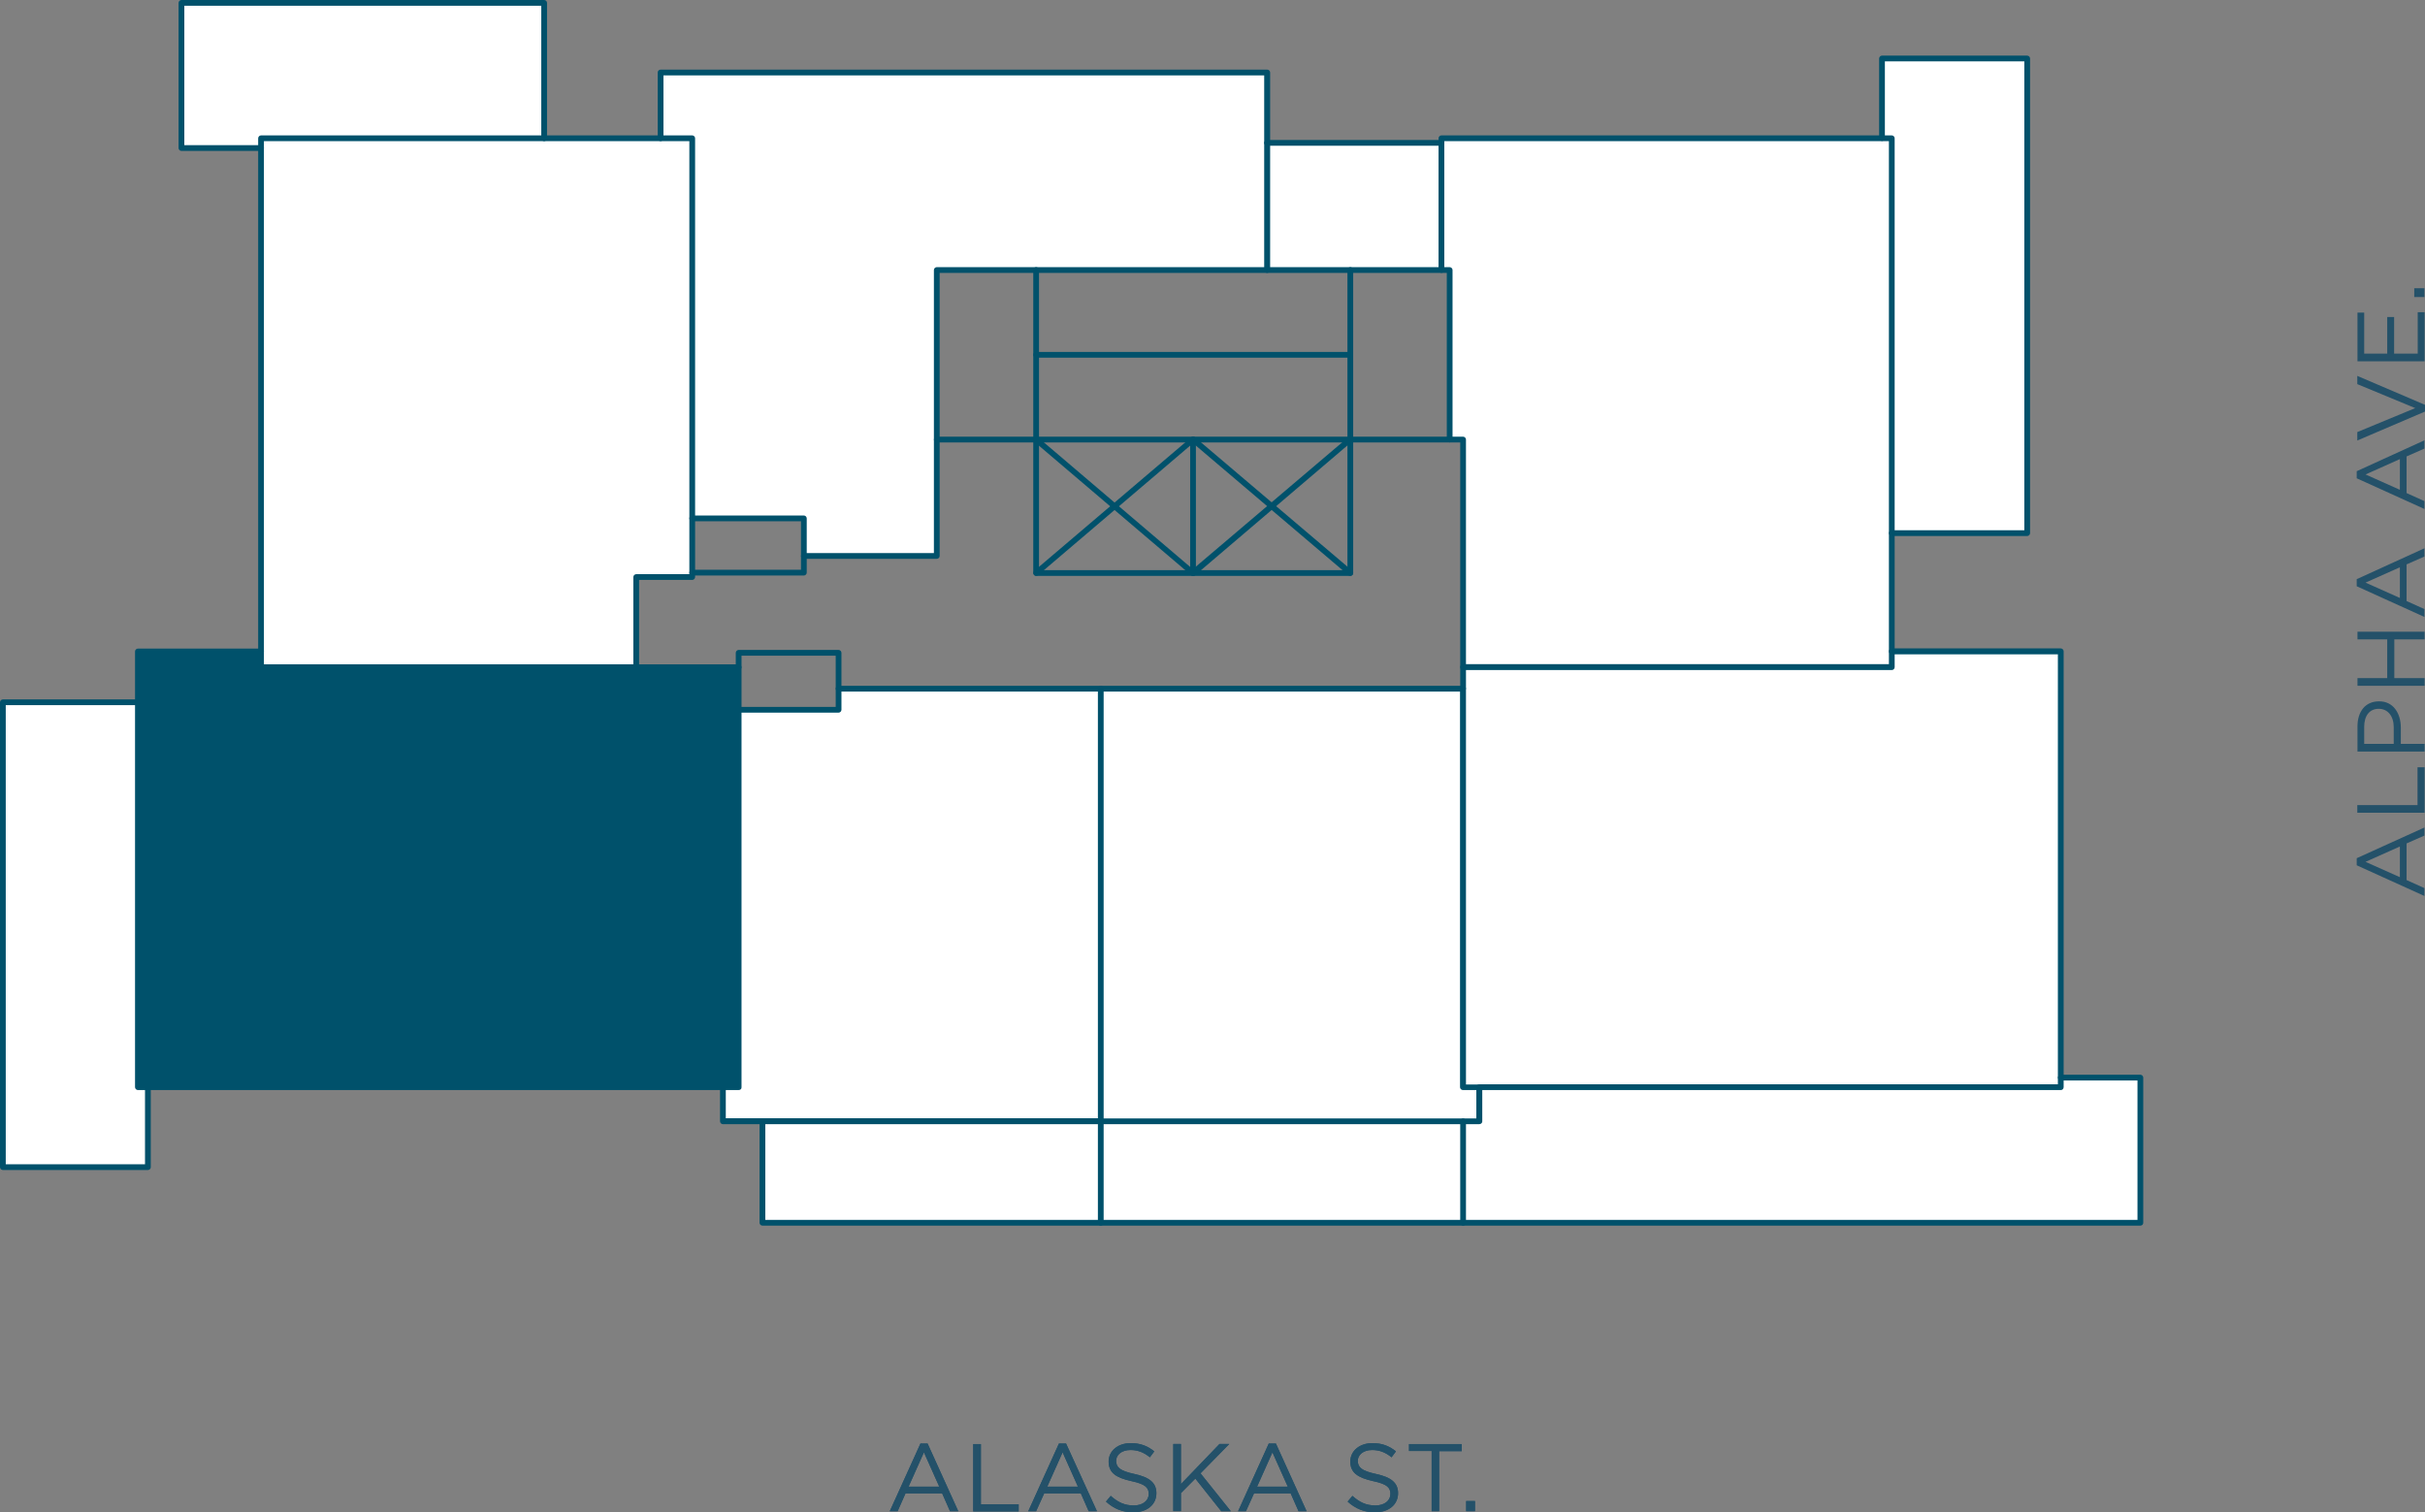 <?xml version="1.0" encoding="utf-8"?>
<!-- Generator: Adobe Illustrator 25.0.0, SVG Export Plug-In . SVG Version: 6.00 Build 0)  -->
<svg version="1.1" id="Layer_1" xmlns="http://www.w3.org/2000/svg" xmlns:xlink="http://www.w3.org/1999/xlink" x="0px" y="0px"
	 viewBox="0 0 126.43 78.85" style="enable-background:new 0 0 126.43 78.85;" xml:space="preserve">
<rect x="0" y="0" width="126.43" height="78.85" fill="#808080" stroke="none"/>
<style type="text/css">
	.st0{fill:#245169;}
	.st1{fill:#FFFFFF;}
	.st2{fill:#00516B;}
</style>
<g>
	<path class="st0" d="M49.96,78.8h-0.43l-0.41-0.93h-1.91L46.8,78.8h-0.41l1.6-3.53h0.37L49.96,78.8z M48.17,75.73l-0.8,1.79h1.6
		L48.17,75.73z"/>
	<path class="st0" d="M50.74,75.3h0.4v3.14h1.97v0.37h-2.37V75.3z"/>
	<path class="st0" d="M57.19,78.8h-0.43l-0.41-0.93h-1.91l-0.42,0.93h-0.41l1.6-3.53h0.37L57.19,78.8z M55.4,75.73l-0.8,1.79h1.6
		L55.4,75.73z"/>
	<path class="st0" d="M59.15,76.86c0.78,0.17,1.14,0.46,1.14,1c0,0.61-0.5,1-1.2,1c-0.56,0-1.01-0.18-1.43-0.56L57.91,78
		c0.37,0.33,0.72,0.5,1.2,0.5c0.47,0,0.78-0.25,0.78-0.6c0-0.33-0.18-0.51-0.91-0.67c-0.81-0.18-1.18-0.44-1.18-1.02
		c0-0.56,0.49-0.96,1.15-0.96c0.51,0,0.88,0.15,1.23,0.43l-0.23,0.31c-0.33-0.27-0.65-0.38-1.01-0.38c-0.46,0-0.75,0.25-0.75,0.57
		C58.2,76.51,58.38,76.69,59.15,76.86z"/>
	<path class="st0" d="M64.17,78.8h-0.5l-1.35-1.7l-0.75,0.76v0.94h-0.4v-3.5h0.4v2.09l2.01-2.09h0.51l-1.5,1.53L64.17,78.8z"/>
	<path class="st0" d="M68.12,78.8H67.7l-0.41-0.93h-1.91l-0.42,0.93h-0.41l1.6-3.53h0.37L68.12,78.8z M66.34,75.73l-0.8,1.79h1.6
		L66.34,75.73z"/>
	<path class="st0" d="M71.75,76.86c0.78,0.17,1.14,0.46,1.14,1c0,0.61-0.5,1-1.2,1c-0.55,0-1.01-0.18-1.43-0.56L70.51,78
		c0.37,0.33,0.71,0.5,1.2,0.5c0.47,0,0.78-0.25,0.78-0.6c0-0.33-0.17-0.51-0.91-0.67c-0.8-0.18-1.18-0.44-1.18-1.02
		c0-0.56,0.49-0.96,1.15-0.96c0.51,0,0.88,0.15,1.23,0.43l-0.23,0.31c-0.33-0.27-0.65-0.38-1.01-0.38c-0.46,0-0.75,0.25-0.75,0.57
		C70.8,76.51,70.98,76.69,71.75,76.86z"/>
	<path class="st0" d="M75.04,78.8h-0.4v-3.14h-1.18V75.3h2.75v0.37h-1.18V78.8z"/>
	<path class="st0" d="M76.44,78.8v-0.53h0.46v0.53H76.44z"/>
</g>
<g>
	<path class="st0" d="M49.96,78.8h-0.43l-0.41-0.93h-1.91L46.8,78.8h-0.41l1.6-3.53h0.37L49.96,78.8z M48.17,75.73l-0.8,1.79h1.6
		L48.17,75.73z"/>
	<path class="st0" d="M50.74,75.3h0.4v3.14h1.97v0.37h-2.37V75.3z"/>
	<path class="st0" d="M57.19,78.8h-0.43l-0.41-0.93h-1.91l-0.42,0.93h-0.41l1.6-3.53h0.37L57.19,78.8z M55.4,75.73l-0.8,1.79h1.6
		L55.4,75.73z"/>
	<path class="st0" d="M59.15,76.86c0.78,0.17,1.14,0.46,1.14,1c0,0.61-0.5,1-1.2,1c-0.56,0-1.01-0.18-1.43-0.56L57.91,78
		c0.37,0.33,0.72,0.5,1.2,0.5c0.47,0,0.78-0.25,0.78-0.6c0-0.33-0.18-0.52-0.91-0.67c-0.81-0.18-1.18-0.44-1.18-1.02
		c0-0.56,0.49-0.96,1.15-0.96c0.51,0,0.88,0.15,1.23,0.43l-0.23,0.31c-0.33-0.27-0.65-0.38-1.01-0.38c-0.46,0-0.75,0.25-0.75,0.57
		C58.2,76.51,58.38,76.7,59.15,76.86z"/>
	<path class="st0" d="M64.17,78.8h-0.5l-1.35-1.7l-0.75,0.75v0.94h-0.4v-3.5h0.4v2.09l2.01-2.09h0.51l-1.5,1.53L64.17,78.8z"/>
	<path class="st0" d="M68.12,78.8H67.7l-0.41-0.93h-1.91l-0.42,0.93h-0.41l1.6-3.53h0.37L68.12,78.8z M66.34,75.73l-0.8,1.79h1.6
		L66.34,75.73z"/>
	<path class="st0" d="M71.75,76.86c0.78,0.17,1.14,0.46,1.14,1c0,0.61-0.5,1-1.2,1c-0.55,0-1.01-0.18-1.43-0.56L70.51,78
		c0.37,0.33,0.71,0.5,1.2,0.5c0.47,0,0.78-0.25,0.78-0.6c0-0.33-0.17-0.52-0.91-0.67c-0.8-0.18-1.18-0.44-1.18-1.02
		c0-0.56,0.49-0.96,1.15-0.96c0.51,0,0.88,0.15,1.23,0.43l-0.23,0.31c-0.33-0.27-0.65-0.38-1.01-0.38c-0.46,0-0.75,0.25-0.75,0.57
		C70.8,76.51,70.98,76.7,71.75,76.86z"/>
	<path class="st0" d="M75.04,78.8h-0.4v-3.14h-1.18V75.3h2.75v0.37h-1.18V78.8z"/>
	<path class="st0" d="M76.44,78.8v-0.53h0.46v0.53H76.44z"/>
</g>
<g>
	<path class="st0" d="M126.4,43.15v0.42l-0.93,0.41v1.91l0.93,0.42v0.41l-3.53-1.6v-0.37L126.4,43.15z M123.33,44.94l1.79,0.8v-1.6
		L123.33,44.94z"/>
	<path class="st0" d="M122.9,42.37v-0.39h3.14v-1.97h0.37v2.37H122.9z"/>
	<path class="st0" d="M125.17,37.94v0.85h1.24v0.4h-3.5v-1.31c0-0.79,0.42-1.31,1.12-1.31C124.77,36.56,125.17,37.19,125.17,37.94z
		 M123.26,37.9v0.89h1.54v-0.87c0-0.58-0.31-0.96-0.78-0.96C123.52,36.96,123.26,37.34,123.26,37.9z"/>
	<path class="st0" d="M124.83,35.36h1.58v0.4h-3.5v-0.4h1.55v-2.02h-1.55v-0.4h3.5v0.4h-1.58V35.36z"/>
	<path class="st0" d="M126.4,28.59v0.43l-0.93,0.41v1.91l0.93,0.42v0.41l-3.53-1.6v-0.37L126.4,28.59z M123.33,30.38l1.79,0.8v-1.6
		L123.33,30.38z"/>
	<path class="st0" d="M126.4,22.96v0.43l-0.93,0.41v1.91l0.93,0.42v0.41l-3.53-1.6v-0.37L126.4,22.96z M123.33,24.74l1.79,0.8v-1.6
		L123.33,24.74z"/>
	<path class="st0" d="M122.9,20.03v-0.43l3.53,1.51v0.35l-3.53,1.51v-0.44l3.02-1.25L122.9,20.03z"/>
	<path class="st0" d="M123.26,16.3v2.14h1.2v-1.91h0.36v1.91h1.23v-2.16h0.36v2.56h-3.5V16.3H123.26z"/>
	<path class="st0" d="M126.4,15.49h-0.53v-0.46h0.53V15.49z"/>
</g>
<g>
	<polygon class="st1" points="7.71,56.69 7.71,60.86 0.15,60.86 0.15,36.62 7.19,36.62 7.19,56.69 	"/>
</g>
<g>
	<polygon class="st2" points="38.51,37.01 38.51,56.69 37.69,56.69 7.71,56.69 7.19,56.69 7.19,36.62 7.19,33.97 13.61,33.97 
		13.61,34.79 33.17,34.79 38.51,34.79 	"/>
</g>
<g>
	<rect x="39.75" y="58.47" class="st1" width="17.64" height="5.29"/>
</g>
<g>
	<polygon class="st1" points="57.39,35.91 57.39,58.47 39.75,58.47 37.69,58.47 37.69,56.69 38.52,56.69 38.52,37.01 43.72,37.01 
		43.72,35.91 	"/>
</g>
<g>
	<polygon class="st1" points="77.13,56.69 77.13,58.47 76.28,58.47 57.39,58.47 57.39,35.91 76.28,35.91 76.28,56.69 	"/>
</g>
<g>
	<rect x="57.39" y="58.47" class="st1" width="18.89" height="5.29"/>
</g>
<g>
	<polygon class="st1" points="111.59,56.19 111.59,63.76 76.28,63.76 76.28,58.47 77.13,58.47 77.13,56.69 107.44,56.69 
		107.44,56.19 	"/>
</g>
<g>
	<polygon class="st1" points="107.44,56.19 107.44,56.69 77.12,56.69 76.28,56.69 76.28,35.91 76.28,34.79 98.63,34.79 98.63,33.97 
		107.44,33.97 	"/>
</g>
<g>
	<polygon class="st1" points="105.69,3.05 105.69,27.8 98.63,27.8 98.63,7.21 98.12,7.21 98.12,3.05 	"/>
</g>
<g>
	<polygon class="st1" points="98.63,33.97 98.63,34.79 76.28,34.79 76.28,22.92 75.58,22.92 75.58,14.08 75.15,14.08 75.15,7.45 
		75.15,7.21 98.12,7.21 98.63,7.21 98.63,27.8 	"/>
</g>
<g>
	<polygon class="st1" points="75.15,7.45 75.15,14.08 70.4,14.08 66.06,14.08 66.06,7.45 	"/>
</g>
<g>
	<polygon class="st1" points="66.06,7.45 66.06,14.08 54.02,14.08 48.84,14.08 48.84,22.92 48.84,28.99 41.91,28.99 41.91,27.03 
		36.09,27.03 36.09,7.21 34.43,7.21 34.43,3.78 66.06,3.78 	"/>
</g>
<g>
	<polygon class="st1" points="36.09,27.03 36.09,29.86 36.09,30.09 33.17,30.09 33.17,34.79 13.61,34.79 13.61,33.97 13.61,7.72 
		13.61,7.21 28.37,7.21 34.43,7.21 36.09,7.21 	"/>
</g>
<g>
	<polygon class="st1" points="28.37,0.15 28.37,7.21 13.61,7.21 13.61,7.72 9.46,7.72 9.46,0.15 	"/>
</g>
<g>
	<path class="st2" d="M70.4,30.03c-0.03,0-0.07-0.01-0.1-0.04l-8.1-6.88l-8.08,6.88c-0.06,0.05-0.16,0.05-0.21-0.02
		c-0.05-0.06-0.05-0.16,0.02-0.21l8.18-6.96c0.06-0.05,0.14-0.05,0.19,0l8.2,6.96c0.06,0.05,0.07,0.15,0.02,0.21
		C70.48,30.01,70.44,30.03,70.4,30.03z"/>
</g>
<g>
	<path class="st2" d="M62.2,30.03c-0.03,0-0.07-0.01-0.1-0.04l-8.18-6.96c-0.06-0.05-0.07-0.15-0.02-0.21
		c0.05-0.06,0.15-0.07,0.21-0.02l8.08,6.88l8.1-6.88c0.07-0.05,0.16-0.04,0.21,0.02c0.05,0.06,0.05,0.16-0.02,0.21L62.3,30
		C62.27,30.02,62.24,30.03,62.2,30.03z"/>
</g>
<g>
	<path class="st2" d="M62.2,30.03c-0.08,0-0.15-0.07-0.15-0.15v-6.96c0-0.08,0.07-0.15,0.15-0.15s0.15,0.07,0.15,0.15v6.96
		C62.35,29.96,62.29,30.03,62.2,30.03z"/>
</g>
<g>
	<path class="st2" d="M75.15,7.6h-9.09c-0.08,0-0.15-0.07-0.15-0.15s0.07-0.15,0.15-0.15h9.09c0.08,0,0.15,0.07,0.15,0.15
		S75.24,7.6,75.15,7.6z"/>
</g>
<g>
	<path class="st2" d="M7.71,61.01H0.15C0.07,61.01,0,60.94,0,60.86V36.62c0-0.08,0.07-0.15,0.15-0.15h7.04
		c0.08,0,0.15,0.07,0.15,0.15s-0.07,0.15-0.15,0.15H0.3v23.94h7.26v-4.01c0-0.08,0.07-0.15,0.15-0.15s0.15,0.07,0.15,0.15v4.17
		C7.86,60.94,7.79,61.01,7.71,61.01z"/>
</g>
<g>
	<path class="st2" d="M111.59,63.91H39.75c-0.08,0-0.15-0.07-0.15-0.15v-5.29c0-0.08,0.07-0.15,0.15-0.15s0.15,0.07,0.15,0.15v5.14
		h71.54v-7.27h-4c-0.08,0-0.15-0.07-0.15-0.15s0.07-0.15,0.15-0.15h4.15c0.08,0,0.15,0.07,0.15,0.15v7.57
		C111.74,63.84,111.68,63.91,111.59,63.91z"/>
</g>
<g>
	<path class="st2" d="M13.61,7.87H9.46c-0.08,0-0.15-0.07-0.15-0.15V0.15C9.31,0.07,9.38,0,9.46,0h18.91c0.08,0,0.15,0.07,0.15,0.15
		v7.06c0,0.08-0.07,0.15-0.15,0.15s-0.15-0.07-0.15-0.15V0.3H9.61v7.27h4c0.08,0,0.15,0.07,0.15,0.15S13.69,7.87,13.61,7.87z"/>
</g>
<g>
	<path class="st2" d="M105.69,27.95h-7.06c-0.08,0-0.15-0.07-0.15-0.15s0.07-0.15,0.15-0.15h6.91V3.2h-7.27v4
		c0,0.08-0.07,0.15-0.15,0.15s-0.15-0.07-0.15-0.15V3.05c0-0.08,0.07-0.15,0.15-0.15h7.57c0.08,0,0.15,0.07,0.15,0.15V27.8
		C105.84,27.88,105.77,27.95,105.69,27.95z"/>
</g>
<g>
	<path class="st2" d="M57.39,63.91c-0.08,0-0.15-0.07-0.15-0.15v-5.29c0-0.08,0.07-0.15,0.15-0.15s0.15,0.07,0.15,0.15v5.29
		C57.54,63.84,57.47,63.91,57.39,63.91z"/>
</g>
<g>
	<path class="st2" d="M76.28,63.91c-0.08,0-0.15-0.07-0.15-0.15v-5.29c0-0.08,0.07-0.15,0.15-0.15s0.15,0.07,0.15,0.15v5.29
		C76.43,63.84,76.36,63.91,76.28,63.91z"/>
</g>
<g>
	<path class="st2" d="M54.02,23.07c-0.08,0-0.15-0.07-0.15-0.15v-8.84c0-0.08,0.07-0.15,0.15-0.15s0.15,0.07,0.15,0.15v8.84
		C54.17,23.01,54.11,23.07,54.02,23.07z"/>
</g>
<g>
	<path class="st2" d="M70.4,23.07c-0.08,0-0.15-0.07-0.15-0.15v-8.84c0-0.08,0.07-0.15,0.15-0.15s0.15,0.07,0.15,0.15v8.84
		C70.55,23.01,70.48,23.07,70.4,23.07z"/>
</g>
<g>
	<path class="st2" d="M54.02,23.07h-5.18c-0.08,0-0.15-0.07-0.15-0.15s0.07-0.15,0.15-0.15h5.18c0.08,0,0.15,0.07,0.15,0.15
		S54.11,23.07,54.02,23.07z"/>
</g>
<g>
	<path class="st2" d="M75.58,23.07H70.4c-0.08,0-0.15-0.07-0.15-0.15s0.07-0.15,0.15-0.15h5.18c0.08,0,0.15,0.07,0.15,0.15
		S75.66,23.07,75.58,23.07z"/>
</g>
<g>
	<path class="st2" d="M75.15,14.23h-9.09c-0.08,0-0.15-0.07-0.15-0.15s0.07-0.15,0.15-0.15h9.09c0.08,0,0.15,0.07,0.15,0.15
		S75.24,14.23,75.15,14.23z"/>
</g>
<g>
	<path class="st2" d="M70.4,30.03H54.02c-0.08,0-0.15-0.07-0.15-0.15v-6.96c0-0.08,0.07-0.15,0.15-0.15H70.4
		c0.08,0,0.15,0.07,0.15,0.15v6.96C70.55,29.96,70.48,30.03,70.4,30.03z M54.17,29.73h16.08v-6.66H54.17V29.73z"/>
</g>
<g>
	<path class="st2" d="M76.28,34.94c-0.08,0-0.15-0.07-0.15-0.15V23.07h-0.55c-0.08,0-0.15-0.07-0.15-0.15v-8.69h-0.28
		c-0.08,0-0.15-0.07-0.15-0.15V7.21c0-0.08,0.07-0.15,0.15-0.15h23.48c0.08,0,0.15,0.07,0.15,0.15v26.76c0,0.08-0.07,0.15-0.15,0.15
		s-0.15-0.07-0.15-0.15V7.36H75.3v6.57h0.28c0.08,0,0.15,0.07,0.15,0.15v8.69h0.55c0.08,0,0.15,0.07,0.15,0.15v11.87
		C76.43,34.87,76.36,34.94,76.28,34.94z"/>
</g>
<g>
	<path class="st2" d="M107.44,56.84H77.12c-0.08,0-0.15-0.07-0.15-0.15s0.07-0.15,0.15-0.15h30.17V34.12h-8.51v0.67
		c0,0.08-0.07,0.15-0.15,0.15h-22.2v0.96c0,0.08-0.07,0.15-0.15,0.15s-0.15-0.07-0.15-0.15v-1.12c0-0.08,0.07-0.15,0.15-0.15h22.2
		v-0.67c0-0.08,0.07-0.15,0.15-0.15h8.81c0.08,0,0.15,0.07,0.15,0.15v22.72C107.59,56.78,107.53,56.84,107.44,56.84z"/>
</g>
<g>
	<path class="st2" d="M77.12,58.62H57.39c-0.08,0-0.15-0.07-0.15-0.15s0.07-0.15,0.15-0.15h19.58v-1.48h-0.7
		c-0.08,0-0.15-0.07-0.15-0.15V36.06H57.39c-0.08,0-0.15-0.07-0.15-0.15s0.07-0.15,0.15-0.15h18.89c0.08,0,0.15,0.07,0.15,0.15
		v20.64h0.7c0.08,0,0.15,0.07,0.15,0.15v1.78C77.28,58.55,77.21,58.62,77.12,58.62z"/>
</g>
<g>
	<path class="st2" d="M43.72,36.06c-0.08,0-0.15-0.07-0.15-0.15v-1.72h-4.91v0.61c0,0.08-0.07,0.15-0.15,0.15s-0.15-0.07-0.15-0.15
		v-0.76c0-0.08,0.07-0.15,0.15-0.15h5.21c0.08,0,0.15,0.07,0.15,0.15v1.87C43.87,35.99,43.8,36.06,43.72,36.06z"/>
</g>
<g>
	<path class="st2" d="M57.39,58.62h-19.7c-0.08,0-0.15-0.07-0.15-0.15v-1.78c0-0.08,0.07-0.15,0.15-0.15s0.15,0.07,0.15,0.15v1.62
		h19.4V36.06H43.87v0.95c0,0.08-0.07,0.15-0.15,0.15h-5.21c-0.08,0-0.15-0.07-0.15-0.15s0.07-0.15,0.15-0.15h5.06v-0.95
		c0-0.08,0.07-0.15,0.15-0.15h13.67c0.08,0,0.15,0.07,0.15,0.15v22.56C57.54,58.55,57.47,58.62,57.39,58.62z"/>
</g>
<g>
	<path class="st2" d="M38.51,56.84H7.19c-0.08,0-0.15-0.07-0.15-0.15V33.97c0-0.08,0.07-0.15,0.15-0.15h6.42
		c0.08,0,0.15,0.07,0.15,0.15s-0.07,0.15-0.15,0.15H7.34v22.42h31.02v-21.6h-5.19c-0.08,0-0.15-0.07-0.15-0.15s0.07-0.15,0.15-0.15
		h5.34c0.08,0,0.15,0.07,0.15,0.15v21.9C38.67,56.78,38.6,56.84,38.51,56.84z"/>
</g>
<g>
	<path class="st2" d="M41.91,30.01h-5.82c-0.08,0-0.15-0.07-0.15-0.15s0.07-0.15,0.15-0.15h5.67v-0.72c0-0.08,0.07-0.15,0.15-0.15
		s0.15,0.07,0.15,0.15v0.87C42.06,29.94,41.99,30.01,41.91,30.01z"/>
</g>
<g>
	<path class="st2" d="M48.84,29.14h-6.93c-0.08,0-0.15-0.07-0.15-0.15v-1.81h-5.67c-0.08,0-0.15-0.07-0.15-0.15s0.07-0.15,0.15-0.15
		h5.82c0.08,0,0.15,0.07,0.15,0.15v1.81h6.63V14.08c0-0.08,0.07-0.15,0.15-0.15h17.07v-10H34.59v3.28c0,0.08-0.07,0.15-0.15,0.15
		s-0.15-0.07-0.15-0.15V3.78c0-0.08,0.07-0.15,0.15-0.15h31.63c0.08,0,0.15,0.07,0.15,0.15v10.3c0,0.08-0.07,0.15-0.15,0.15H48.99
		v14.76C48.99,29.07,48.92,29.14,48.84,29.14z"/>
</g>
<g>
	<path class="st2" d="M33.17,34.94H13.61c-0.08,0-0.15-0.07-0.15-0.15V7.21c0-0.08,0.07-0.15,0.15-0.15h22.48
		c0.08,0,0.15,0.07,0.15,0.15v22.88c0,0.08-0.07,0.15-0.15,0.15h-2.77v4.55C33.32,34.88,33.26,34.94,33.17,34.94z M13.76,34.64
		h19.26v-4.55c0-0.08,0.07-0.15,0.15-0.15h2.77V7.36H13.76V34.64z"/>
</g>
<g>
	<path class="st2" d="M70.4,18.65H54.02c-0.08,0-0.15-0.07-0.15-0.15s0.07-0.15,0.15-0.15H70.4c0.08,0,0.15,0.07,0.15,0.15
		S70.48,18.65,70.4,18.65z"/>
</g>
</svg>

